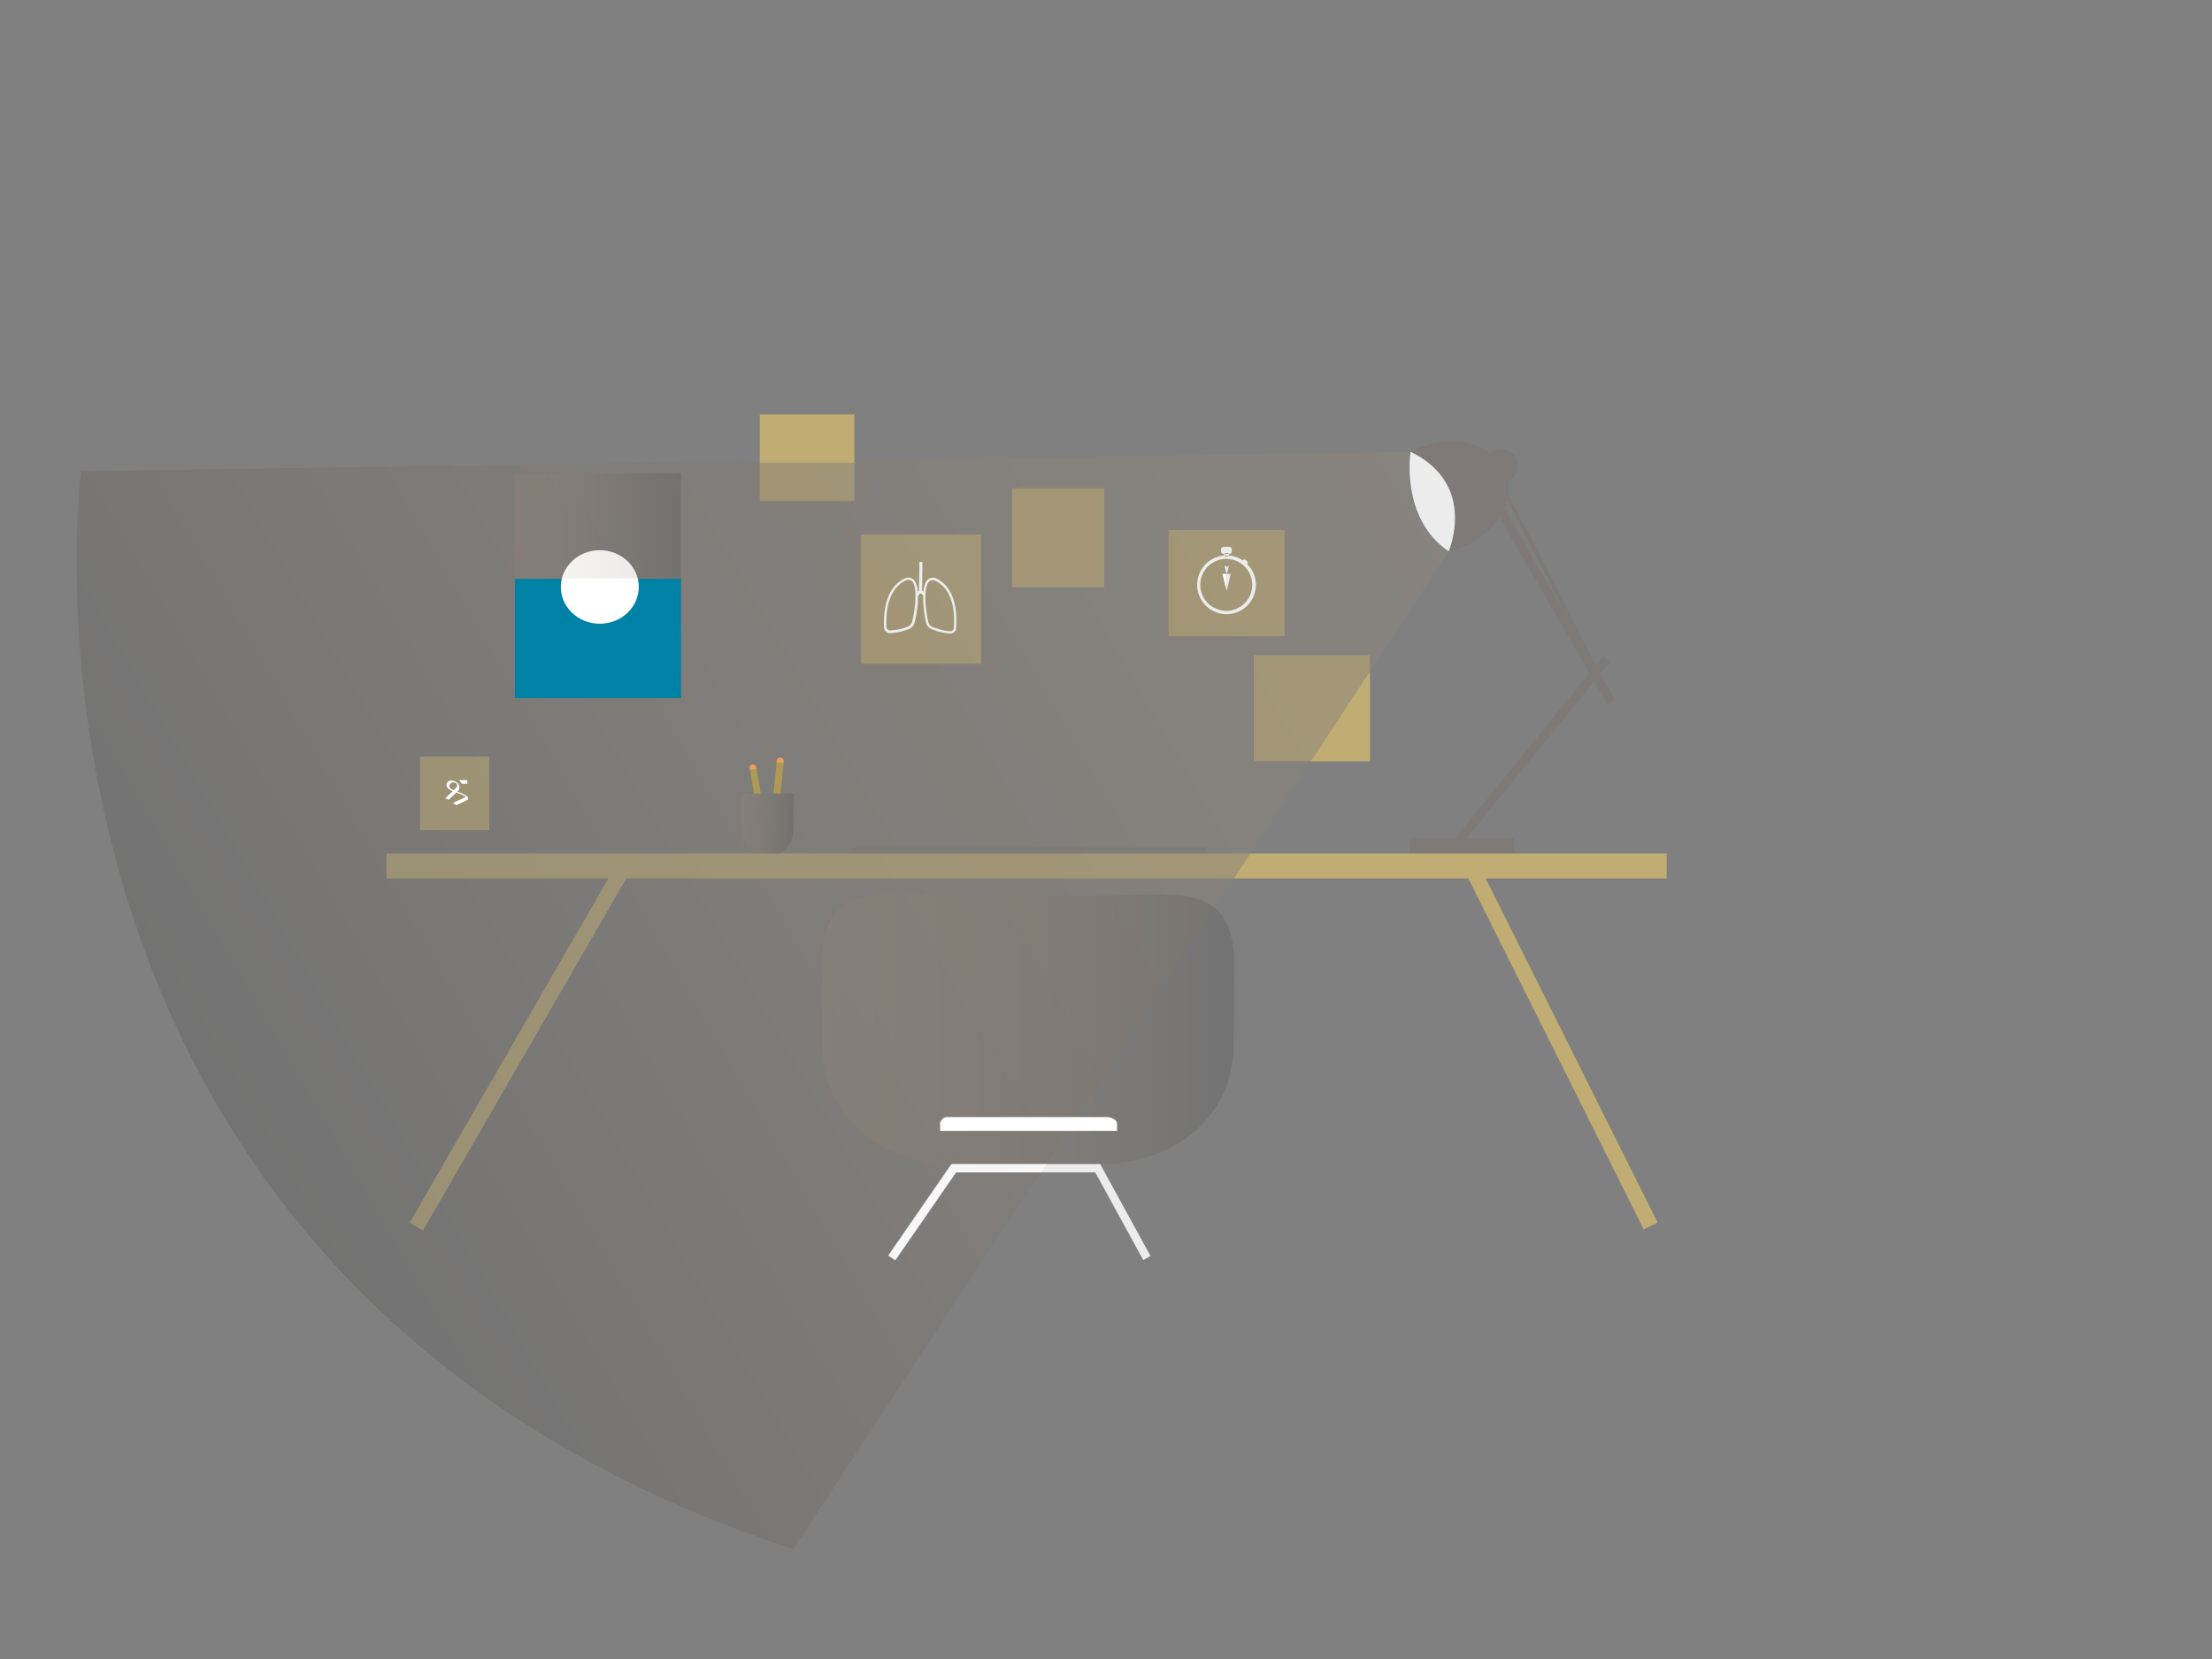 <svg id="Layer_2" data-name="Layer 2" xmlns="http://www.w3.org/2000/svg" xmlns:xlink="http://www.w3.org/1999/xlink" viewBox="0 0 800 600"><rect x="0" y="0" width="800" height="600" fill="#808080" stroke="none"/><defs><style>.cls-1,.cls-13,.cls-15{opacity:0.1;}.cls-1,.cls-12,.cls-13,.cls-14,.cls-15{isolation:isolate;}.cls-1{fill:url(#linear-gradient);}.cls-2{fill:#0081a6;}.cls-3{fill:#f28d86;}.cls-14,.cls-4{fill:#fff;}.cls-11,.cls-5{fill:#c1ad73;}.cls-16,.cls-5,.cls-8{opacity:0.5;}.cls-6{fill:#ececec;}.cls-10,.cls-7{fill:none;}.cls-8,.cls-9{fill:#7f7977;}.cls-10{stroke:#ececec;stroke-miterlimit:10;stroke-width:3px;}.cls-12{opacity:0.1;fill:url(#linear-gradient-2);}.cls-13{fill:url(#linear-gradient-3);}.cls-14{opacity:0.6;}.cls-15{fill:url(#linear-gradient-4);}.cls-16{fill:#dfb731;}</style><linearGradient id="linear-gradient" x1="509.58" y1="-876.07" x2="83.57" y2="-1122.02" gradientTransform="matrix(1, 0, 0, -1, 0, -713.66)" gradientUnits="userSpaceOnUse"><stop offset="0" stop-color="#c69c6d"/><stop offset="0.11" stop-color="#c0976a"/><stop offset="0.26" stop-color="#af8a61"/><stop offset="0.42" stop-color="#947451"/><stop offset="0.6" stop-color="#6d563c"/><stop offset="0.8" stop-color="#3c2f21"/><stop offset="1"/></linearGradient><linearGradient id="linear-gradient-2" x1="268" y1="298" x2="287" y2="298" gradientTransform="matrix(1, 0, 0, 1, 0, 0)" xlink:href="#linear-gradient"/><linearGradient id="linear-gradient-3" x1="186.21" y1="190.17" x2="246.28" y2="190.17" gradientTransform="matrix(1, 0, 0, 1, 0, 0)" xlink:href="#linear-gradient"/><linearGradient id="linear-gradient-4" x1="297.2" y1="372.25" x2="446.37" y2="372.25" gradientTransform="matrix(1, 0, 0, 1, 0, 0)" xlink:href="#linear-gradient"/></defs><title>LightOn_PortfolioDesk</title><path class="cls-1" d="M510.15,163.4l-480.83,7S-8.94,462.85,286.87,560.28l237-360.87S507.14,190,510.15,163.4Z"/><rect class="cls-2" x="186.21" y="209.33" width="60.07" height="43.13"/><path class="cls-3" d="M273.6,278l-.07-.42a1.28,1.28,0,0,0-1.39-1.07,1.18,1.18,0,0,0-1,1.33v.06l.08.46Z"/><ellipse class="cls-4" cx="216.92" cy="212.28" rx="14.09" ry="13.3"/><rect class="cls-5" x="311.39" y="193.34" width="43.44" height="46.73"/><rect class="cls-5" x="366.02" y="176.56" width="33.34" height="35.87"/><rect class="cls-5" x="422.62" y="191.69" width="41.98" height="38.41"/><path class="cls-6" d="M333.45,213.63a.14.14,0,0,1,0-.09l.08-10.06c0-.15-.21-.23-.5-.24s-.47.08-.5.23l-.13,10.06a.14.14,0,0,1,0,.09l-1,1.07.6.75.59-.65a.58.58,0,0,1,.41-.17.59.59,0,0,1,.41.17l.58.66.62-.74Z"/><path class="cls-7" d="M330.19,210.68a2,2,0,0,0-1.73-.94,2.19,2.19,0,0,0-1,.22c-3.36,1.63-7.29,5.85-6.91,16.67A1.34,1.34,0,0,0,321.7,228a18.16,18.16,0,0,0,6.65-1.41,2.44,2.44,0,0,0,1.58-1.93C331.07,219.63,331.74,213.29,330.19,210.68Z"/><path class="cls-7" d="M338.47,210.11a2.19,2.19,0,0,0-1-.28h0a2,2,0,0,0-1.73.9c-1.6,2.6-1.07,8.94,0,14a2.44,2.44,0,0,0,1.54,2c4,1.55,6.08,1.58,6.62,1.55a1.34,1.34,0,0,0,1.15-1.37C345.64,216.11,341.8,211.81,338.47,210.11Z"/><path class="cls-6" d="M332,215.43l.58-.64a.57.57,0,0,1,.33-.15l.11-11.39h0c-.29,0-.47.08-.5.23l-.13,10.06a.14.14,0,0,1,0,.09l-.45.48a9.08,9.08,0,0,0-1-3.87,2.94,2.94,0,0,0-3.82-1c-3.6,1.75-7.8,6.2-7.41,17.49a2.19,2.19,0,0,0,1.93,2.23H322a19.76,19.76,0,0,0,6.71-1.48,3.29,3.29,0,0,0,2.13-2.55A51.67,51.67,0,0,0,332,217.7C332,216.89,332,216.14,332,215.43Zm-2.08,9.25a2.44,2.44,0,0,1-1.58,1.93A18.16,18.16,0,0,1,321.7,228a1.34,1.34,0,0,1-1.12-1.39c-.38-10.82,3.55-15,6.91-16.67a2.19,2.19,0,0,1,1-.22,2,2,0,0,1,1.73.94C331.74,213.29,331.07,219.63,329.93,224.68Z"/><path class="cls-6" d="M338.82,209.27a2.94,2.94,0,0,0-3.84,1,9.2,9.2,0,0,0-1,3.82l-.5-.46a.14.14,0,0,1,0-.09l.08-10.06c0-.13-.17-.21-.4-.23L333,214.62a.59.59,0,0,1,.4.17l.46.53a46,46,0,0,0,1,9.6,3.29,3.29,0,0,0,2.08,2.6,19.75,19.75,0,0,0,6.63,1.61l.27,0a2.19,2.19,0,0,0,2-2.19C346.49,215.62,342.38,211.09,338.82,209.27ZM345,226.92a1.34,1.34,0,0,1-1.15,1.37c-.54,0-2.62,0-6.62-1.55a2.44,2.44,0,0,1-1.54-2c-1.07-5.06-1.6-11.4,0-14a2,2,0,0,1,1.73-.9h0a2.19,2.19,0,0,1,1,.28C341.8,211.81,345.64,216.11,345,226.92Z"/><rect class="cls-8" x="307.88" y="306.31" width="128.49" height="2.38"/><path class="cls-7" d="M545.09,180.63a19.48,19.48,0,0,1-1,3.13l23.3,40.36Z"/><polygon class="cls-7" points="576.95 240.75 576.98 240.79 577.04 240.71 576.95 240.75"/><path class="cls-9" d="M581.36,254.79l2.77-1.6-5.41-9.36,3.49-4.28-2.54-2.07-2.54,3.12-31.69-61.91a16.07,16.07,0,0,0-.08-4.61l.27-.15a6.07,6.07,0,1,0-6-10.53l-.72.41c-6.09-4.42-15.46-5.55-24.59-2.24a32.52,32.52,0,0,0-4.13,1.84c5.63,2,11.1,8.39,13.81,16.93,2.26,7.13,2.07,14.11,0,19.08a32.69,32.69,0,0,0,3.69-1.1,29.3,29.3,0,0,0,14.63-11.24l32.54,56.37-48.63,59.69H509.86v6h37.73v-6H530.41l46.16-56.66Zm-36.28-74.16,22.26,43.49L544,183.76A19.48,19.48,0,0,0,545.09,180.63ZM577,240.75l.09,0-.07.08Z"/><path class="cls-6" d="M510.15,163.4s-3.86,24,13.77,36C523.92,199.41,534.54,175.19,510.15,163.4Z"/><polyline class="cls-10" points="322.63 454.9 345.02 422.5 397 422.5 414.79 454.98"/><rect class="cls-5" x="151.91" y="273.64" width="25.05" height="26.55"/><path class="cls-4" d="M169.21,289.21l-4.16,2-1.26-.81,4.72-2.2a22.07,22.07,0,0,0-3.46-1.59l-2.77,2.61-1.24-.54,2.7-2.56a4.16,4.16,0,0,1-1.59-.94,1.86,1.86,0,0,1-.68-1.35,1.39,1.39,0,0,1,.49-1.08,1.75,1.75,0,0,1,1.21-.44,3.16,3.16,0,0,1,2.11.74,2.2,2.2,0,0,1,.88,1.72,2,2,0,0,1-.79,1.54,13.15,13.15,0,0,1,3.84,1.92ZM164,285.77q1.32-1,1.32-1.66a1.05,1.05,0,0,0-.39-.84,1.39,1.39,0,0,0-.93-.33,1.61,1.61,0,0,0-1,.36,1.17,1.17,0,0,0-.48,1Q162.6,285.17,164,285.77Zm5-3.63v1.29h-2l-.85-1.29Z"/><path class="cls-7" d="M443.48,202.15a9.39,9.39,0,0,0,0,18.78v0a9.38,9.38,0,1,0,0-18.75Zm-.52,2.43.4.26a.36.36,0,1,0,.6,0l.4-.26a.06.06,0,0,1,.06.06h0l-.68,2.87a.07.07,0,0,1-.08,0,.07.07,0,0,1-.08,0l-.68-2.87h0A.06.06,0,0,1,443,204.58Zm2.1,3.12-1.27,5.63a.12.12,0,0,1-.11.13.11.11,0,0,1-.1-.07.12.12,0,0,1,0,0l-1.39-5.63v0a.12.12,0,0,1,.09-.11h2.7a.12.12,0,0,1,.12.12Z"/><path class="cls-6" d="M454.15,210.67a10.59,10.59,0,0,0-3.14-6.73l.24-.29a.38.38,0,0,0-.05-.53h0l-.92-.75a.38.38,0,0,0-.53.05h0l-.23.29a10.58,10.58,0,0,0-5.1-1.79h0a.61.61,0,0,1-.52.3h-.61a.61.61,0,0,1-.53-.31,10.62,10.62,0,1,0,11.42,9.75ZM443.49,220.9v0a9.39,9.39,0,1,1,9.39-9.39A9.39,9.39,0,0,1,443.48,220.93Z"/><path class="cls-6" d="M444.38,200.29h-1.62a.6.6,0,0,0,0,.63h.76a5,5,0,0,1,.86,0A.6.6,0,0,0,444.38,200.29Z"/><path class="cls-6" d="M442.38,200.28h.35a.61.61,0,0,1,.53-.28h.61a.61.61,0,0,1,.51.28h.35a.75.75,0,0,0,.74-.74v-1a.75.75,0,0,0-.74-.74h-2.35a.75.75,0,0,0-.74.74v1A.75.75,0,0,0,442.38,200.28Z"/><path class="cls-6" d="M444.94,207.56h-1.28v5.87a.11.11,0,0,1-.09,0,.11.11,0,0,0,.1.07.12.12,0,0,0,.11-.12l1.27-5.63v0A.12.12,0,0,0,444.94,207.56Z"/><path class="cls-6" d="M442.25,207.56h0Z"/><path class="cls-4" d="M443.66,213.43v-5.87h-1.42a.12.12,0,0,0-.09.11v0l1.39,5.63a.12.12,0,0,0,0,0A.11.11,0,0,0,443.66,213.43Z"/><path class="cls-6" d="M443.74,207.52l.68-2.87h0a.06.06,0,0,0-.06-.06l-.4.26a.66.66,0,0,0-.3.55v2.13A.07.07,0,0,0,443.74,207.52Z"/><path class="cls-4" d="M443.58,207.52a.07.07,0,0,0,.08,0v-2.13a.66.66,0,0,0-.3-.55l-.4-.26a.06.06,0,0,0-.06.06h0Z"/><rect class="cls-11" x="274.8" y="149.9" width="34.21" height="17.42"/><path class="cls-3" d="M280.85,275.66v-.43a1.34,1.34,0,0,1,1.39-1.21,1.23,1.23,0,0,1,1.15,1.3v.53Z"/><path class="cls-12" d="M268,287v11.81c0,5.6,3.84,10.19,8.65,10.19h2.9c4.81,0,7.45-4.59,7.45-10.19V287Z"/><rect class="cls-13" x="186.21" y="171.17" width="60.07" height="38"/><polygon class="cls-11" points="602.77 308.65 452.16 308.65 446.22 317.69 531.05 317.69 594.49 444.64 599.49 442.14 537.3 317.69 602.77 317.69 602.77 308.65"/><polygon class="cls-5" points="139.79 308.65 139.79 317.69 220.04 317.69 148.15 442.22 152.99 445.01 226.5 317.69 446.22 317.69 452.16 308.65 139.79 308.65"/><rect class="cls-5" x="274.8" y="166.38" width="34.21" height="14.82"/><polygon class="cls-5" points="495.45 236.94 453.47 236.94 453.47 275.35 474.04 275.35 495.45 242.75 495.45 236.94"/><polygon class="cls-11" points="474.04 275.35 495.45 275.35 495.45 242.75 474.04 275.35"/><polygon class="cls-14" points="344 421.03 321.16 454.08 323.63 455.79 345.57 424.03 376.47 424.03 378.44 421.03 344 421.03"/><path class="cls-15" d="M397.57,324H346c-26.65,0-48.2-5.84-48.8,24.1l.24,29.43c0,26.84,21.72,43.47,48.57,43.47h51.55c26.84,0,48.57-16.65,48.57-43.49l.24-29.58C445.77,318,424.22,324,397.57,324Z"/><path class="cls-4" d="M404,409v-2.56c0-1.51-2.25-2.44-3.76-2.44h-57.3a2.68,2.68,0,0,0-2.94,2.4V409Z"/><path class="cls-16" d="M275.13,287l-1.58-9.42a1.28,1.28,0,0,0-1.39-1.07h-.06a1.18,1.18,0,0,0-.94,1.38l1.52,9.1Z"/><path class="cls-16" d="M282.33,287l1.1-11.63a1.23,1.23,0,0,0-1.1-1.35h0a1.34,1.34,0,0,0-1.39,1.21L279.77,287Z"/></svg>